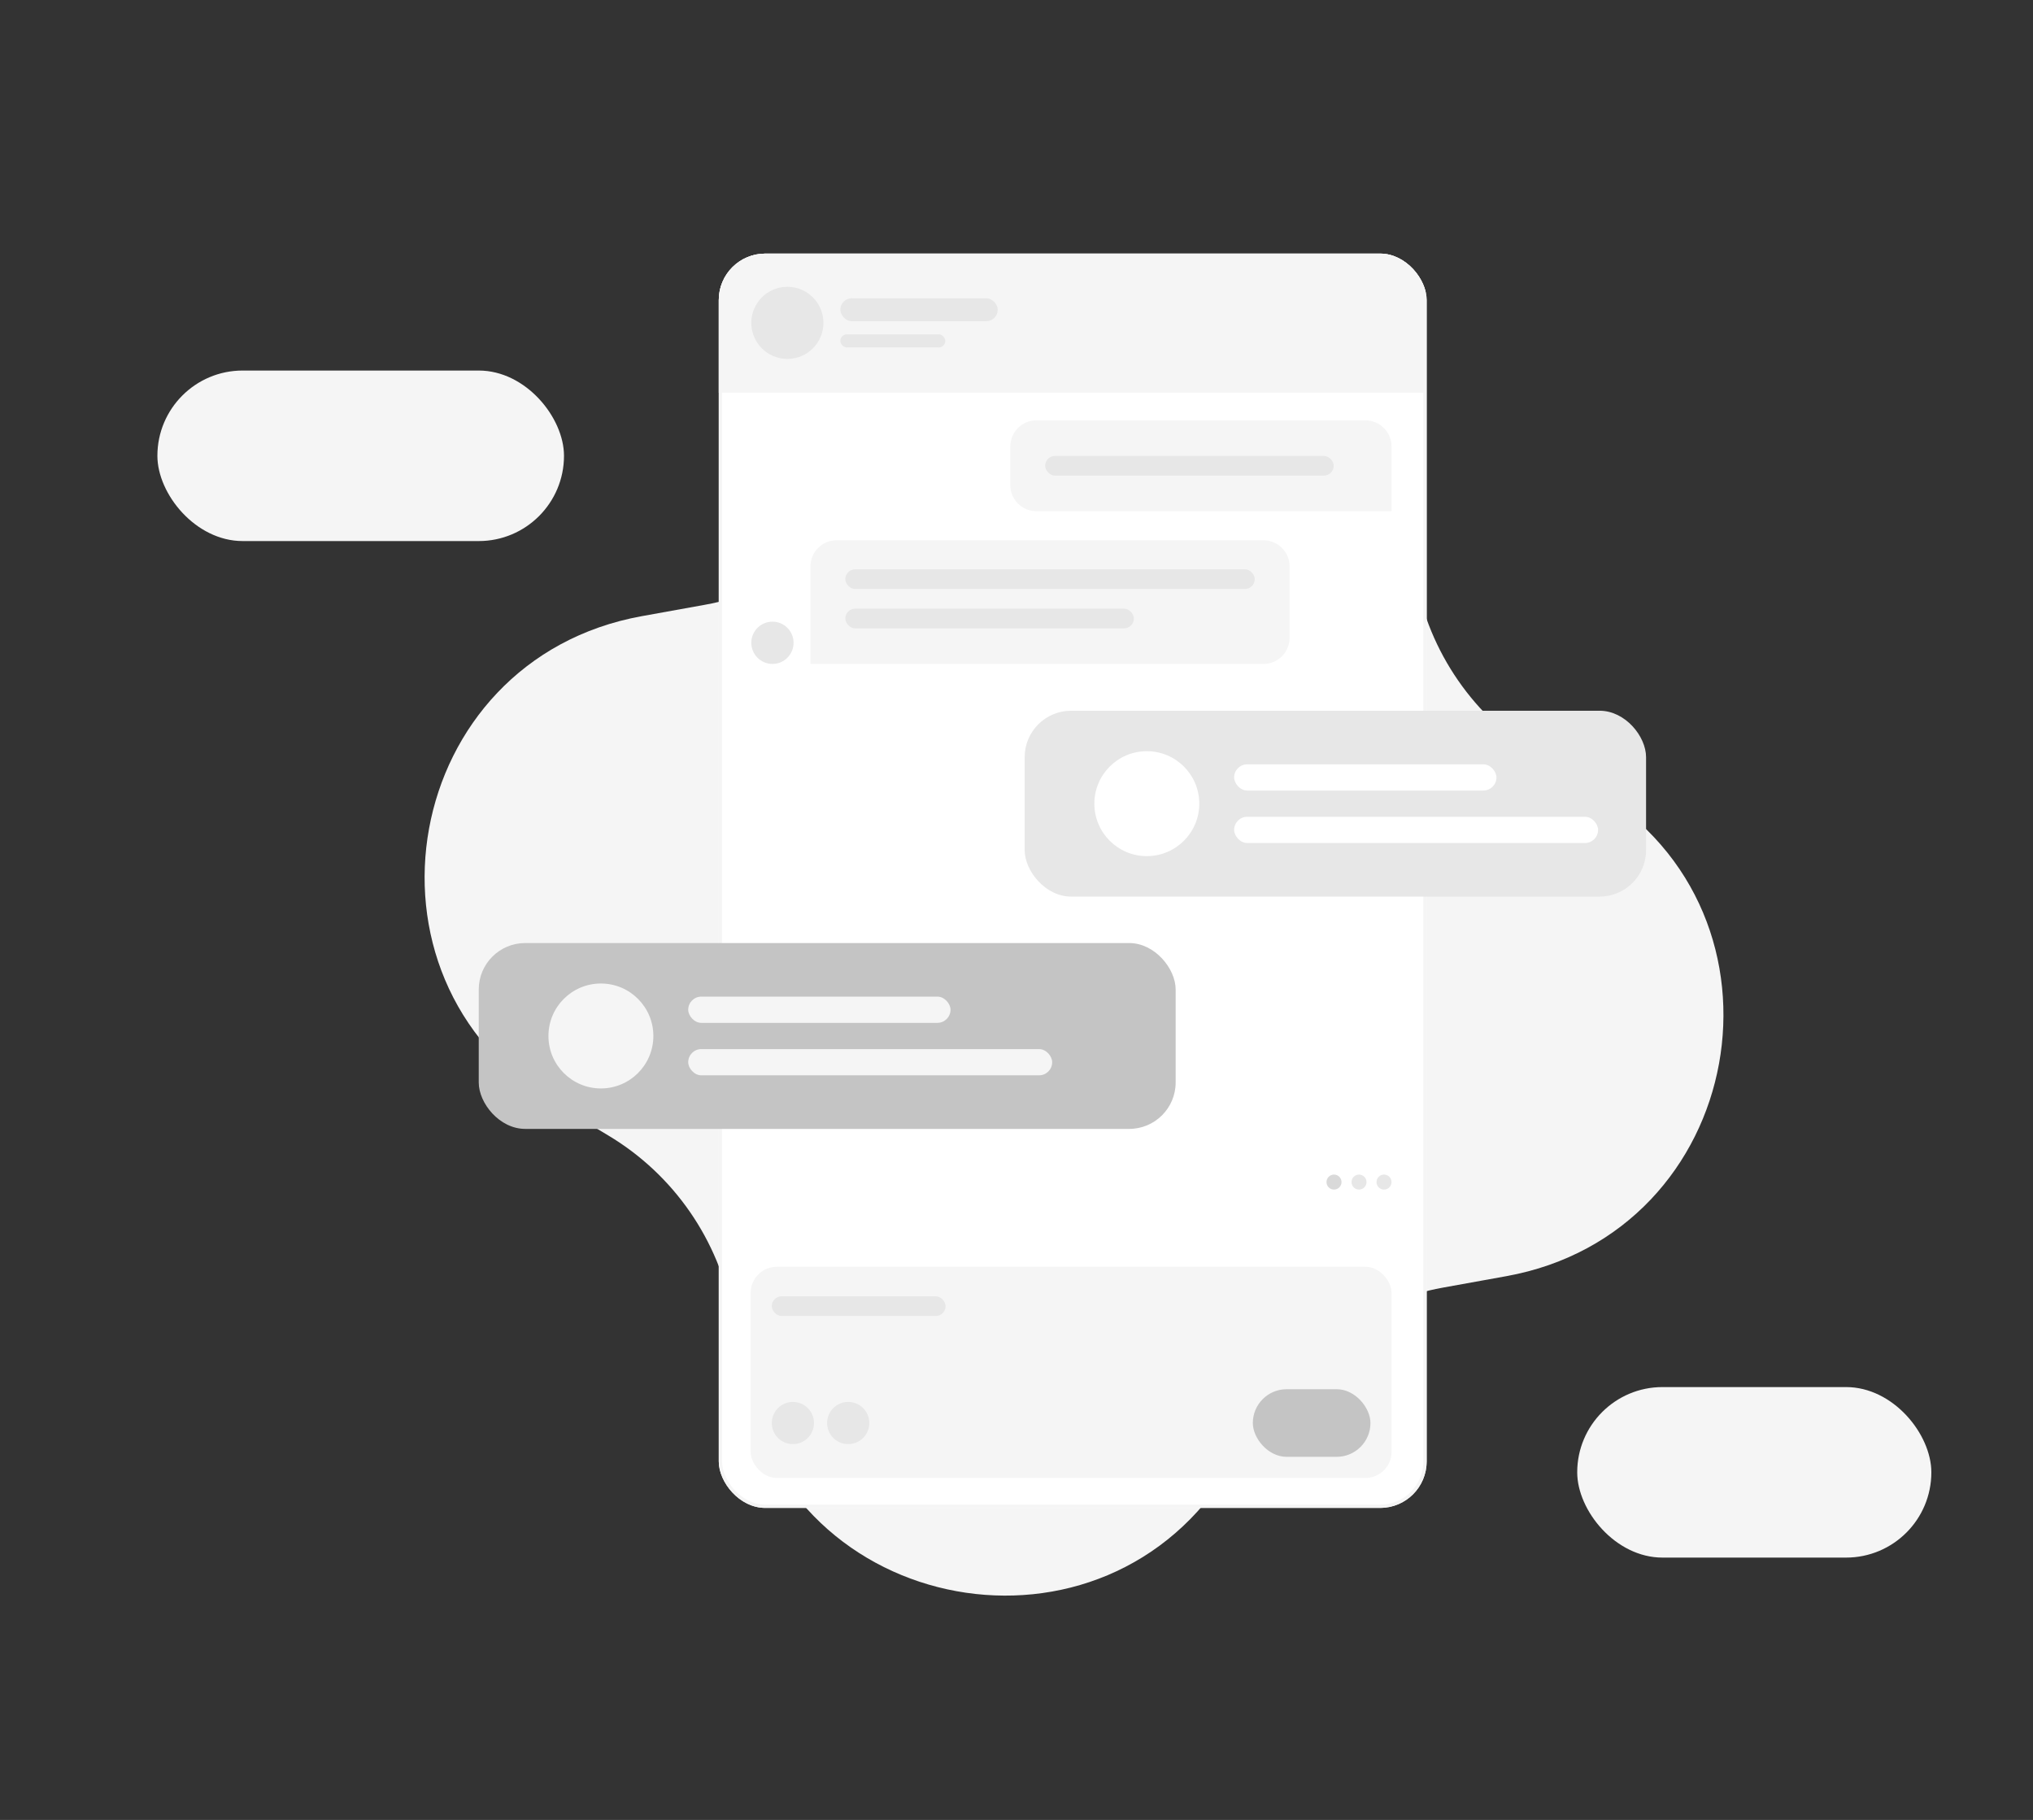 <svg width="620" height="555" viewBox="0 0 620 555" fill="none" xmlns="http://www.w3.org/2000/svg">
<rect x="0" y="0" width="620" height="555" fill="#333333" stroke="none"/>
<rect x="481" y="423" width="108" height="52" rx="26" fill="#F5F5F5"/>
<path d="M459.331 389.189C532.545 375.978 550.209 279.041 486.361 240.854L469.571 230.812C449.614 218.876 435.793 198.895 431.663 176.01L428.189 156.757C414.978 83.543 318.041 65.879 279.854 129.727L269.812 146.517C257.876 166.474 237.895 180.295 215.01 184.425L195.757 187.899C122.543 201.11 104.879 298.046 168.726 336.233L185.517 346.276C205.474 358.212 219.295 378.193 223.425 401.077L226.899 420.331C240.11 493.545 337.046 511.209 375.233 447.361L385.276 430.571C397.212 410.614 417.193 396.793 440.077 392.663L459.331 389.189Z" fill="#F5F5F5"/>
<g clip-path="url(#clip0_1567_18945)">
<rect x="219.203" y="77.34" width="215.881" height="382.508" rx="14.169" fill="white"/>
<circle cx="235.569" cy="196.026" r="6.445" fill="#E7E7E7"/>
<path d="M247.169 172.731C247.169 168.329 250.738 164.761 255.139 164.761H385.318C389.72 164.761 393.288 168.329 393.288 172.731V194.501C393.288 198.902 389.72 202.471 385.318 202.471H247.169V172.731Z" fill="#F5F5F5"/>
<rect x="257.796" y="173.616" width="124.866" height="6" rx="3" fill="#E7E7E7"/>
<rect x="257.796" y="185.616" width="88" height="6" rx="3" fill="#E7E7E7"/>
<path d="M308.115 136.157C308.115 131.755 311.683 128.187 316.085 128.187H416.399C420.8 128.187 424.369 131.755 424.369 136.157V155.898H316.085C311.683 155.898 308.115 152.33 308.115 147.928V136.157Z" fill="#F5F5F5"/>
<rect x="318.742" y="139.042" width="88" height="6" rx="3" fill="#E7E7E7"/>
<circle cx="406.831" cy="360.483" r="2.288" fill="#D9D9D9"/>
<circle cx="414.456" cy="360.483" r="2.288" fill="#E7E7E7"/>
<circle cx="422.082" cy="360.483" r="2.288" fill="#E7E7E7"/>
<rect x="228.927" y="386.32" width="195.459" height="64.395" rx="7.97" fill="#F5F5F5"/>
<rect x="235.371" y="395.32" width="53" height="6" rx="3" fill="#E7E7E7"/>
<circle cx="241.806" cy="433.961" r="6.435" fill="#E7E7E7"/>
<circle cx="258.676" cy="433.961" r="6.435" fill="#E7E7E7"/>
<rect x="382.073" y="423.651" width="35.87" height="20.62" rx="10.31" fill="#C4C4C4"/>
<rect width="215.865" height="42.62" transform="translate(218.814 77.148)" fill="#F5F5F5"/>
<circle cx="240.124" cy="98.458" r="11" fill="#E7E7E7"/>
<rect x="256.279" y="90.958" width="48" height="7" rx="3.5" fill="#E7E7E7"/>
<rect x="256.279" y="101.958" width="32" height="4" rx="2" fill="#E7E7E7"/>
</g>
<rect x="219.703" y="77.84" width="214.881" height="381.508" rx="13.669" stroke="#F5F5F5"/>
<rect x="146" y="287.59" width="212.537" height="56.678" rx="14.169" fill="#C4C4C4"/>
<circle cx="183.254" cy="315.929" r="16" fill="#F5F5F5"/>
<rect x="209.881" y="303.929" width="80" height="8" rx="4" fill="#F5F5F5"/>
<rect x="209.881" y="319.929" width="111" height="8" rx="4" fill="#F5F5F5"/>
<rect x="312.488" y="216.744" width="189.512" height="56.678" rx="14.169" fill="#E7E7E7"/>
<circle cx="349.742" cy="245.083" r="16" fill="white"/>
<rect x="376.369" y="233.083" width="80" height="8" rx="4" fill="white"/>
<rect x="376.369" y="249.083" width="111" height="8" rx="4" fill="white"/>
<rect x="48" y="113" width="124" height="52" rx="26" fill="#F5F5F5"/>
<defs>
<clipPath id="clip0_1567_18945">
<rect x="219.203" y="77.34" width="215.881" height="382.508" rx="14.169" fill="white"/>
</clipPath>
</defs>
</svg>
